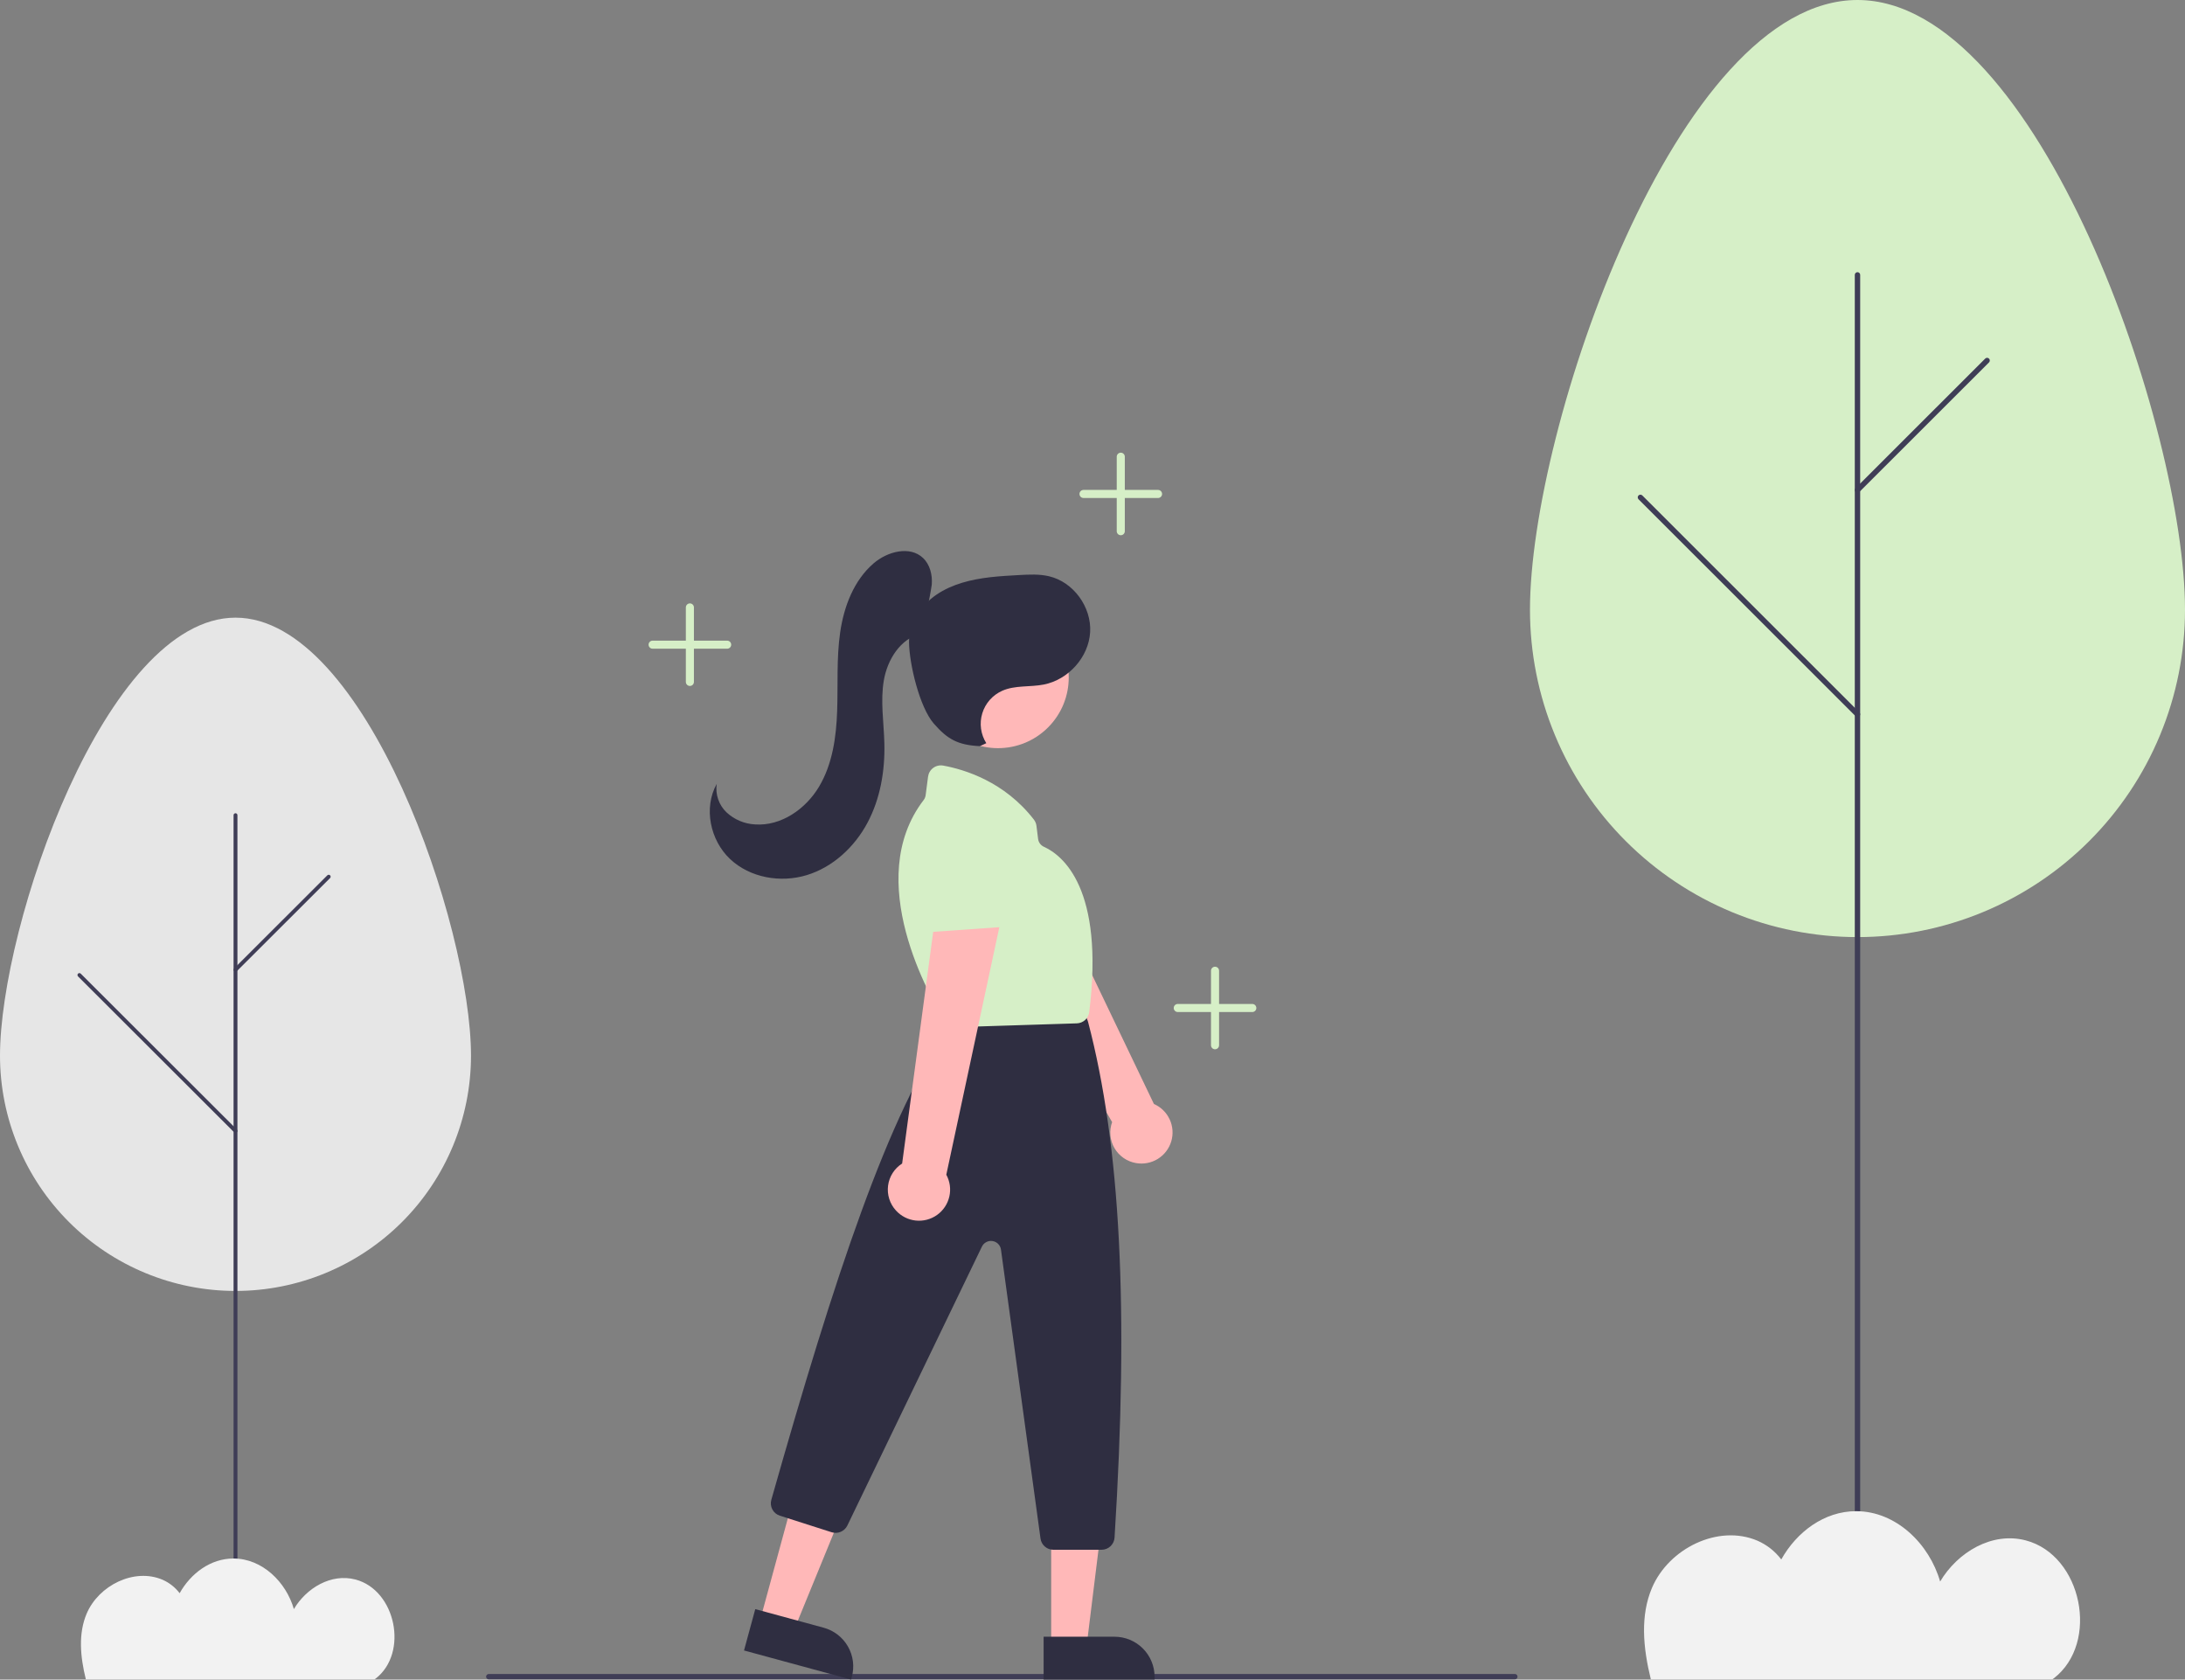 <svg width="618" height="475" viewBox="0 0 618 475" fill="none" xmlns="http://www.w3.org/2000/svg">
<rect x="0" y="0" width="618" height="475" fill="#808080" stroke="none"/>
<g clip-path="url(#clip0_18_78)">
<path d="M321.301 328.926C320.04 328.709 318.842 328.219 317.791 327.49C316.74 326.761 315.862 325.811 315.218 324.706C314.575 323.601 314.182 322.368 314.066 321.095C313.951 319.822 314.116 318.539 314.551 317.337L276.144 250.96L294.297 245.251L326.375 312.217C328.348 313.08 329.936 314.637 330.837 316.592C331.738 318.546 331.891 320.764 331.265 322.823C330.64 324.883 329.28 326.642 327.443 327.766C325.607 328.891 323.421 329.303 321.301 328.926L321.301 328.926Z" fill="#FFB8B8"/>
<path d="M277.496 261.716C276.944 261.614 276.423 261.385 275.974 261.048C275.525 260.711 275.16 260.275 274.907 259.773L264.773 239.807C264.387 239.045 264.279 238.173 264.468 237.341C264.657 236.508 265.131 235.768 265.808 235.247L276.654 226.911C277.345 226.374 278.206 226.104 279.08 226.15C279.954 226.195 280.782 226.553 281.414 227.158L296.456 241.439C296.823 241.788 297.115 242.21 297.311 242.677C297.507 243.144 297.604 243.647 297.596 244.154C297.588 244.66 297.475 245.16 297.263 245.621C297.052 246.081 296.748 246.493 296.369 246.83L280.615 260.852C280.197 261.226 279.698 261.499 279.157 261.649C278.616 261.799 278.048 261.822 277.496 261.716H277.496Z" fill="#D6EFC7"/>
<path d="M618 172.428C618 121.307 576.527 0 525.367 0C474.208 0 432.735 121.307 432.735 172.428C432.731 184.586 435.125 196.625 439.778 207.859C444.432 219.092 451.255 229.299 459.857 237.897C468.459 246.495 478.672 253.316 489.912 257.969C501.153 262.622 513.2 265.017 525.367 265.017C537.534 265.017 549.582 262.622 560.822 257.969C572.063 253.316 582.276 246.495 590.878 237.897C599.48 229.299 606.303 219.092 610.956 207.859C615.61 196.625 618.003 184.586 618 172.428Z" fill="#D6EFC7"/>
<path d="M525.368 453.945C525.57 453.945 525.763 453.865 525.906 453.722C526.049 453.58 526.129 453.386 526.129 453.184V77.736C526.129 77.534 526.049 77.341 525.906 77.198C525.763 77.055 525.57 76.975 525.368 76.975C525.166 76.975 524.972 77.055 524.829 77.198C524.686 77.341 524.606 77.534 524.606 77.736V453.184C524.606 453.386 524.686 453.58 524.829 453.722C524.972 453.865 525.166 453.945 525.368 453.945Z" fill="#3F3D56"/>
<path d="M525.368 139.345C525.468 139.346 525.567 139.326 525.659 139.288C525.752 139.249 525.836 139.193 525.906 139.122L562.57 102.486C562.712 102.343 562.791 102.15 562.79 101.949C562.789 101.748 562.709 101.555 562.567 101.413C562.425 101.271 562.232 101.191 562.03 101.19C561.829 101.19 561.636 101.269 561.493 101.41L524.829 138.046C524.722 138.153 524.65 138.288 524.621 138.436C524.591 138.583 524.606 138.736 524.664 138.876C524.722 139.015 524.819 139.133 524.944 139.217C525.07 139.301 525.217 139.345 525.368 139.345V139.345Z" fill="#3F3D56"/>
<path d="M525.368 202.77C525.518 202.77 525.666 202.725 525.791 202.641C525.916 202.558 526.014 202.439 526.071 202.3C526.129 202.161 526.144 202.008 526.115 201.86C526.085 201.712 526.013 201.577 525.906 201.47L464.506 140.116C464.363 139.975 464.17 139.896 463.969 139.897C463.768 139.898 463.575 139.978 463.433 140.12C463.29 140.262 463.21 140.454 463.209 140.655C463.209 140.856 463.288 141.049 463.429 141.193L524.829 202.547C524.9 202.617 524.984 202.674 525.076 202.712C525.169 202.75 525.268 202.77 525.368 202.77Z" fill="#3F3D56"/>
<path d="M580.89 474.645C580.758 474.747 580.618 474.839 580.485 474.939H466.921C464.696 465.93 463.91 456.911 467.234 449.079C471.97 437.919 485.986 430.952 497.128 435.745C499.768 436.911 502.068 438.729 503.811 441.028C508.166 433.24 515.977 427.367 524.993 427.374C536.289 427.382 545.68 436.612 548.745 447.274C553.681 438.95 563.429 433.132 572.957 435.635C588.894 439.821 593.928 464.576 580.89 474.645Z" fill="#F2F2F2"/>
<path d="M133.218 298.58C133.218 261.846 103.396 174.677 66.609 174.677C29.822 174.677 0 261.846 0 298.58C0.013 316.224 7.037 333.14 19.527 345.612C32.017 358.083 48.952 365.089 66.609 365.089C84.266 365.089 101.2 358.083 113.691 345.612C126.181 333.14 133.204 316.224 133.218 298.58Z" fill="#E6E6E6"/>
<path d="M66.609 460.4C66.681 460.4 66.752 460.386 66.818 460.359C66.885 460.331 66.945 460.291 66.996 460.24C67.047 460.189 67.087 460.129 67.115 460.063C67.142 459.996 67.156 459.925 67.156 459.853V230.536C67.156 230.392 67.098 230.253 66.995 230.151C66.893 230.048 66.754 229.991 66.609 229.991C66.464 229.991 66.325 230.048 66.222 230.151C66.12 230.253 66.062 230.392 66.061 230.536V459.853C66.061 459.925 66.075 459.996 66.103 460.063C66.13 460.129 66.171 460.189 66.222 460.24C66.272 460.291 66.333 460.331 66.399 460.359C66.466 460.386 66.537 460.4 66.609 460.4Z" fill="#3F3D56"/>
<path d="M66.609 274.808C66.68 274.808 66.752 274.794 66.818 274.766C66.885 274.739 66.945 274.698 66.996 274.647L93.36 248.322C93.462 248.219 93.52 248.08 93.52 247.935C93.52 247.79 93.462 247.65 93.359 247.548C93.257 247.445 93.117 247.388 92.972 247.388C92.827 247.388 92.688 247.446 92.585 247.548L66.221 273.874C66.145 273.951 66.093 274.048 66.072 274.154C66.05 274.26 66.061 274.37 66.103 274.47C66.144 274.57 66.214 274.656 66.305 274.716C66.394 274.776 66.5 274.808 66.609 274.808L66.609 274.808Z" fill="#3F3D56"/>
<path d="M66.609 320.383C66.717 320.383 66.823 320.351 66.913 320.291C67.003 320.231 67.073 320.145 67.115 320.045C67.156 319.945 67.167 319.835 67.146 319.729C67.125 319.623 67.073 319.526 66.996 319.449L22.846 275.361C22.743 275.259 22.604 275.201 22.458 275.201C22.313 275.201 22.174 275.259 22.071 275.361C21.968 275.464 21.911 275.603 21.911 275.748C21.911 275.893 21.968 276.032 22.071 276.135L66.222 320.223C66.272 320.273 66.333 320.314 66.399 320.341C66.466 320.369 66.537 320.383 66.609 320.383Z" fill="#3F3D56"/>
<path d="M106.234 474.727C106.138 474.801 106.038 474.867 105.942 474.939H24.282C22.682 468.465 22.117 461.984 24.508 456.356C27.913 448.337 37.991 443.331 46.003 446.775C47.901 447.613 49.555 448.919 50.809 450.571C53.94 444.975 59.556 440.755 66.04 440.759C74.162 440.765 80.915 447.398 83.119 455.059C86.668 449.078 93.678 444.897 100.529 446.696C111.989 449.703 115.609 467.492 106.234 474.727Z" fill="#F2F2F2"/>
<path d="M138.248 474.939H428.453C428.655 474.939 428.849 474.858 428.992 474.716C429.134 474.573 429.215 474.379 429.215 474.177C429.215 473.976 429.134 473.782 428.992 473.639C428.849 473.496 428.655 473.416 428.453 473.416H138.248C138.046 473.416 137.852 473.496 137.709 473.639C137.566 473.782 137.486 473.976 137.486 474.177C137.486 474.379 137.566 474.573 137.709 474.716C137.852 474.858 138.046 474.939 138.248 474.939Z" fill="#3F3D56"/>
<path d="M275.621 266.515C275.071 266.398 274.557 266.155 274.117 265.805C273.677 265.456 273.324 265.01 273.086 264.501L263.507 244.263C263.142 243.492 263.058 242.617 263.27 241.79C263.482 240.963 263.976 240.236 264.667 239.734L275.74 231.699C276.445 231.182 277.313 230.936 278.186 231.006C279.058 231.075 279.876 231.456 280.491 232.078L295.132 246.769C295.49 247.128 295.77 247.557 295.953 248.029C296.136 248.502 296.22 249.007 296.197 249.513C296.175 250.02 296.048 250.516 295.824 250.97C295.601 251.425 295.285 251.828 294.897 252.155L278.762 265.737C278.333 266.099 277.827 266.358 277.282 266.493C276.737 266.628 276.169 266.636 275.621 266.515Z" fill="#D6EFC7"/>
<path d="M214.934 458.386L224.571 461.005L239.27 425.11L225.048 421.244L214.934 458.386Z" fill="#FFB8B8"/>
<path d="M240.721 475L210.435 466.766L213.618 455.073L232.964 460.332C235.865 461.121 238.335 463.03 239.828 465.638C241.322 468.246 241.718 471.341 240.928 474.24L240.721 475Z" fill="#2F2E41"/>
<path d="M297.317 465.734L307.303 465.733L312.055 427.241L297.314 427.242L297.317 465.734Z" fill="#FFB8B8"/>
<path d="M326.564 474.999L295.177 475L295.176 462.882L315.225 462.881C318.232 462.881 321.116 464.075 323.243 466.2C325.369 468.324 326.564 471.206 326.564 474.211L326.564 474.999Z" fill="#2F2E41"/>
<path d="M296.419 205.732C304.233 197.924 304.233 185.265 296.419 177.458C288.606 169.65 275.938 169.65 268.124 177.458C260.311 185.265 260.311 197.924 268.124 205.732C275.938 213.539 288.606 213.539 296.419 205.732Z" fill="#FFB8B8"/>
<path d="M294.296 435.122L283.113 353.408C283.03 352.801 282.753 352.238 282.325 351.8C281.896 351.363 281.338 351.075 280.733 350.98C280.128 350.884 279.508 350.986 278.965 351.27C278.423 351.554 277.986 352.005 277.72 352.556L239.659 431.439C239.272 432.232 238.613 432.859 237.802 433.208C236.991 433.556 236.082 433.602 235.24 433.337L220.572 428.647C219.664 428.36 218.904 427.73 218.454 426.891C218.004 426.052 217.899 425.071 218.162 424.156C236.003 361.214 251.408 314.386 268.597 290.434C268.664 290.341 268.734 290.253 268.808 290.166L272.62 285.722C272.964 285.32 273.391 284.998 273.871 284.777C274.352 284.556 274.875 284.442 275.403 284.443H303.468C304.202 284.44 304.919 284.659 305.526 285.069C306.133 285.48 306.602 286.064 306.872 286.745L307.603 288.571C307.662 288.718 307.712 288.868 307.752 289.02C316.926 323.912 319.304 370.251 315.238 434.851C315.178 435.782 314.766 436.654 314.086 437.292C313.406 437.931 312.508 438.287 311.576 438.288H297.928C297.042 438.285 296.188 437.964 295.521 437.382C294.854 436.8 294.419 435.998 294.296 435.122Z" fill="#2F2E41"/>
<path d="M267.241 288.775C263.197 282.309 243.904 248.906 261.222 226.284C261.533 225.883 261.733 225.409 261.803 224.907L262.49 219.646C262.553 219.154 262.715 218.681 262.968 218.254C263.22 217.827 263.556 217.456 263.956 217.163C264.356 216.869 264.812 216.661 265.295 216.549C265.778 216.437 266.279 216.425 266.767 216.513C272.787 217.607 284.126 221.049 292.43 231.798C292.826 232.316 293.076 232.93 293.154 233.577L293.612 237.241C293.67 237.723 293.851 238.181 294.138 238.573C294.426 238.964 294.809 239.274 295.252 239.474C300.548 241.877 312.4 251.241 308.078 286.195C307.975 287.065 307.562 287.869 306.914 288.46C306.267 289.051 305.429 289.39 304.552 289.414L270.462 290.49C270.423 290.49 270.385 290.491 270.347 290.491C269.726 290.491 269.116 290.333 268.572 290.033C268.029 289.733 267.571 289.3 267.241 288.775Z" fill="#D6EFC7"/>
<path d="M253.415 342.347C252.549 341.406 251.9 340.286 251.514 339.067C251.128 337.849 251.014 336.56 251.181 335.292C251.347 334.025 251.789 332.809 252.476 331.731C253.164 330.653 254.079 329.738 255.159 329.052L265.345 253.057L283.206 259.623L267.65 332.218C268.684 334.106 268.988 336.308 268.506 338.406C268.024 340.504 266.789 342.352 265.035 343.6C263.28 344.849 261.128 345.411 258.986 345.18C256.845 344.949 254.863 343.941 253.415 342.347Z" fill="#FFB8B8"/>
<path d="M259.839 262.398C259.464 261.979 259.191 261.48 259.042 260.939C258.892 260.398 258.87 259.83 258.977 259.278L263.165 237.286C263.325 236.447 263.773 235.691 264.431 235.147C265.09 234.604 265.918 234.307 266.772 234.308L280.456 234.331C281.331 234.329 282.177 234.641 282.841 235.21C283.505 235.779 283.942 236.568 284.072 237.433L287.246 257.923C287.324 258.424 287.296 258.935 287.166 259.425C287.036 259.914 286.805 260.372 286.489 260.768C286.173 261.164 285.778 261.49 285.329 261.726C284.88 261.961 284.387 262.101 283.881 262.137L262.836 263.617C262.276 263.658 261.714 263.569 261.194 263.358C260.674 263.146 260.21 262.818 259.839 262.398L259.839 262.398Z" fill="#D6EFC7"/>
<path d="M260.258 179.161C261.744 174.659 262.841 170.039 263.537 165.35C263.756 162.62 263.056 159.683 261.067 157.8C257.343 154.275 251.018 155.954 247.124 159.29C241.497 164.111 238.69 171.52 237.63 178.85C236.569 186.181 237.036 193.635 236.78 201.038C236.525 208.44 235.465 216.052 231.689 222.425C227.912 228.798 220.904 233.69 213.511 233.148C210.527 232.987 207.694 231.787 205.503 229.756C204.427 228.734 203.613 227.469 203.128 226.067C202.642 224.665 202.5 223.167 202.714 221.699C198.936 228.46 200.851 237.623 206.487 242.937C212.123 248.252 220.791 249.754 228.201 247.485C235.61 245.216 241.707 239.526 245.35 232.692C248.992 225.857 250.327 217.962 250.133 210.221C249.985 204.276 248.974 198.283 249.979 192.422C250.984 186.561 254.655 180.61 260.443 179.23L260.258 179.161Z" fill="#2F2E41"/>
<path d="M278.963 210.181C278.178 208.937 277.67 207.538 277.473 206.08C277.277 204.622 277.398 203.139 277.827 201.731C278.256 200.324 278.983 199.026 279.959 197.924C280.935 196.823 282.138 195.945 283.484 195.349C287.111 193.745 291.308 194.359 295.201 193.597C302.176 192.233 307.919 185.866 308.333 178.776C308.748 171.685 303.627 164.599 296.709 162.97C293.949 162.321 291.072 162.473 288.24 162.63C285.521 162.78 282.8 162.931 280.094 163.241C274.74 163.854 269.325 165.149 264.869 168.178C260.413 171.206 257.049 176.222 257.106 181.606C257.172 187.751 260.073 199.985 264.106 204.624C267.998 209.1 270.961 210.713 277.139 211.018L278.963 210.181Z" fill="#2F2E41"/>
<path d="M354.197 283.928H344.799V274.538C344.799 274.235 344.679 273.944 344.465 273.73C344.251 273.516 343.96 273.396 343.657 273.396C343.354 273.396 343.063 273.516 342.849 273.73C342.635 273.944 342.514 274.235 342.514 274.538V283.928H333.117C332.814 283.928 332.523 284.049 332.309 284.263C332.094 284.477 331.974 284.767 331.974 285.07C331.974 285.373 332.094 285.663 332.309 285.877C332.523 286.091 332.814 286.212 333.117 286.212H342.514V295.602C342.514 295.905 342.635 296.195 342.849 296.41C343.063 296.624 343.354 296.744 343.657 296.744C343.96 296.744 344.251 296.624 344.465 296.41C344.679 296.195 344.799 295.905 344.799 295.602V286.212H354.197C354.5 286.212 354.791 286.091 355.005 285.877C355.219 285.663 355.34 285.373 355.34 285.07C355.34 284.767 355.219 284.477 355.005 284.263C354.791 284.049 354.5 283.928 354.197 283.928Z" fill="#D6EFC7"/>
<path d="M327.538 138.555H318.14V129.164C318.14 128.861 318.02 128.571 317.806 128.357C317.591 128.142 317.301 128.022 316.998 128.022C316.695 128.022 316.404 128.142 316.19 128.357C315.976 128.571 315.855 128.861 315.855 129.164V138.555H306.457C306.154 138.555 305.864 138.675 305.65 138.889C305.435 139.103 305.315 139.393 305.315 139.696C305.315 139.999 305.435 140.289 305.65 140.503C305.864 140.718 306.154 140.838 306.457 140.838H315.855V150.228C315.855 150.531 315.976 150.822 316.19 151.036C316.404 151.25 316.695 151.37 316.998 151.37C317.301 151.37 317.591 151.25 317.806 151.036C318.02 150.822 318.14 150.531 318.14 150.228V140.838H327.538C327.841 140.838 328.132 140.718 328.346 140.503C328.56 140.289 328.681 139.999 328.681 139.696C328.681 139.393 328.56 139.103 328.346 138.889C328.132 138.675 327.841 138.555 327.538 138.555Z" fill="#D6EFC7"/>
<path d="M205.667 181.177H196.269V171.787C196.269 171.484 196.149 171.193 195.935 170.979C195.72 170.765 195.43 170.645 195.127 170.645C194.824 170.645 194.533 170.765 194.319 170.979C194.104 171.193 193.984 171.484 193.984 171.787V181.177H184.586C184.283 181.177 183.993 181.297 183.778 181.512C183.564 181.726 183.444 182.016 183.444 182.319C183.444 182.622 183.564 182.912 183.778 183.126C183.993 183.34 184.283 183.461 184.586 183.461H193.984V192.851C193.984 193.154 194.104 193.444 194.319 193.658C194.533 193.873 194.824 193.993 195.127 193.993C195.43 193.993 195.72 193.873 195.935 193.658C196.149 193.444 196.269 193.154 196.269 192.851V183.461H205.667C205.97 183.461 206.26 183.34 206.475 183.126C206.689 182.912 206.809 182.622 206.809 182.319C206.809 182.016 206.689 181.726 206.475 181.512C206.26 181.297 205.97 181.177 205.667 181.177Z" fill="#D6EFC7"/>
</g>
<defs>
<clipPath id="clip0_18_78">
<rect width="618" height="475" fill="white"/>
</clipPath>
</defs>
</svg>
